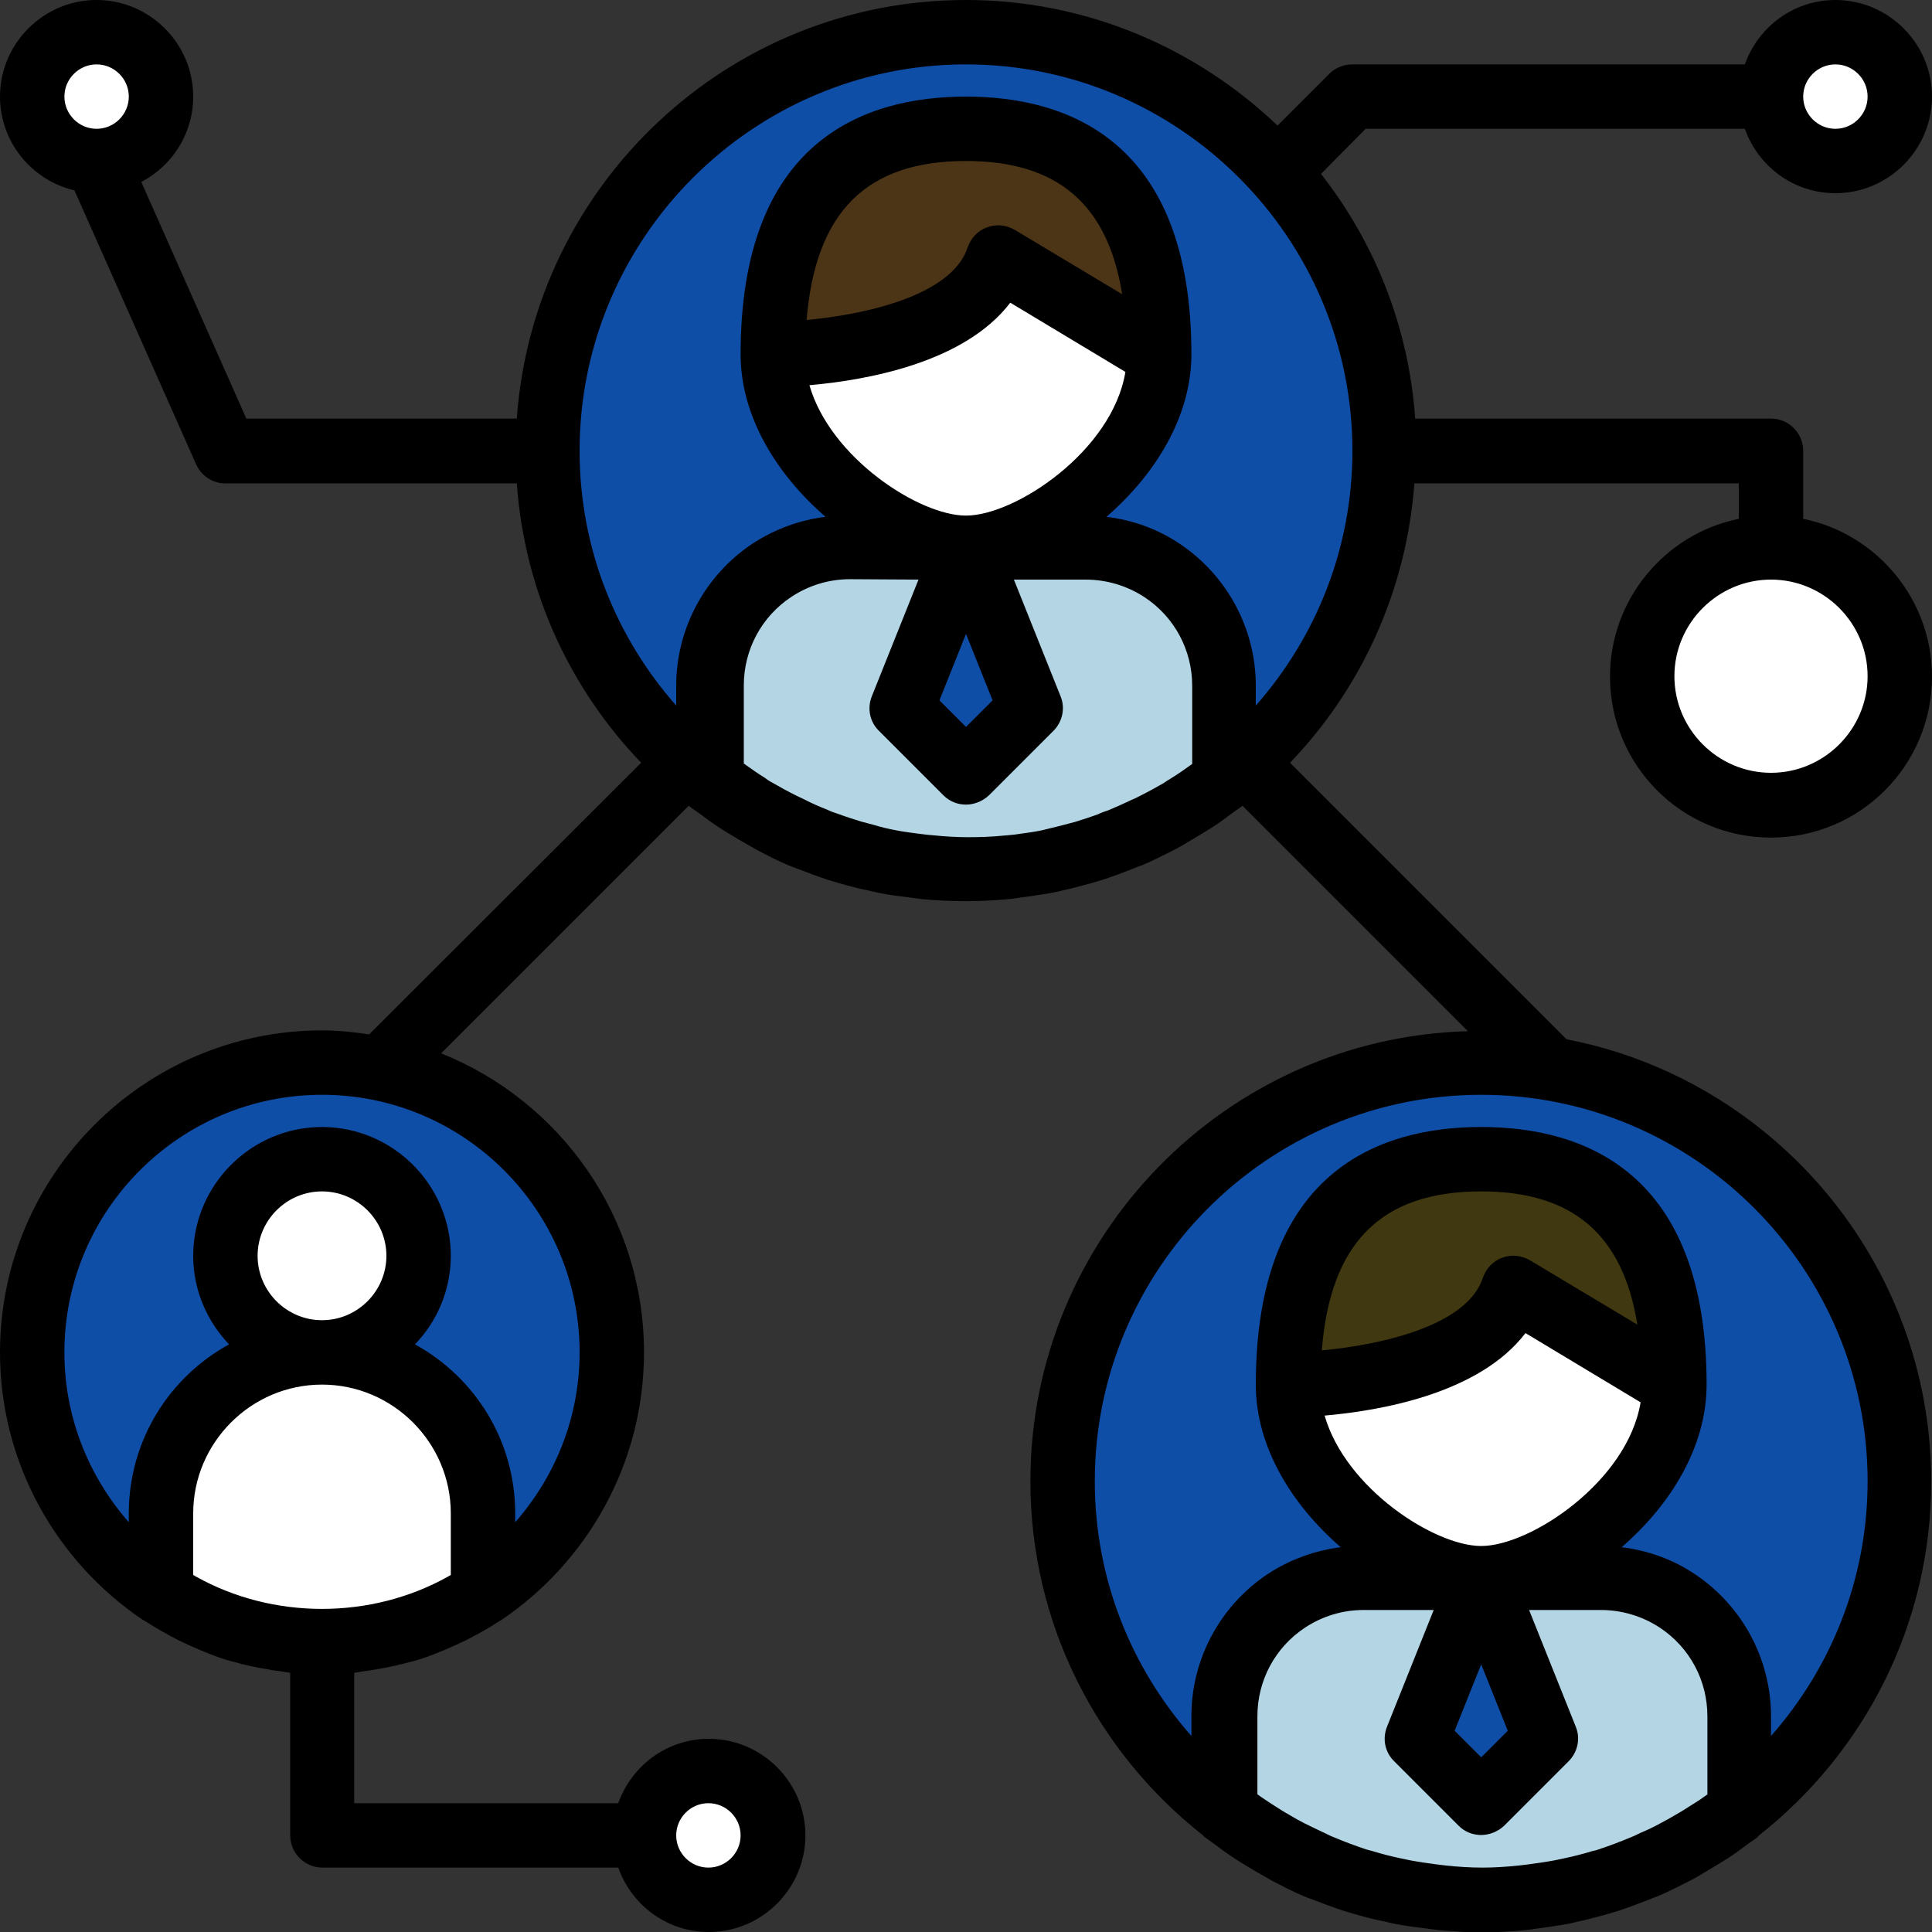 <?xml version="1.0" encoding="UTF-8" standalone="no"?>
<!-- Generator: Adobe Illustrator 23.1.1, SVG Export Plug-In . SVG Version: 6.00 Build 0)  -->

<svg
   xmlns:dc="http://purl.org/dc/elements/1.1/"
   xmlns:cc="http://creativecommons.org/ns#"
   xmlns:rdf="http://www.w3.org/1999/02/22-rdf-syntax-ns#"
   xmlns:svg="http://www.w3.org/2000/svg"
   xmlns="http://www.w3.org/2000/svg"
   xmlns:sodipodi="http://sodipodi.sourceforge.net/DTD/sodipodi-0.dtd"
   xmlns:inkscape="http://www.inkscape.org/namespaces/inkscape"
   version="1.1"
   id="Capa_1"
   x="0px"
   y="0px"
   viewBox="0 0 480 480"
   style="enable-background:new 0 0 480 480;"
   xml:space="preserve"
   sodipodi:docname="connection-hover.svg"
   inkscape:version="0.92.3 (2405546, 2018-03-11)"><rect x="0" y="0" width="480" height="480" fill="#333333" stroke="none"/><defs
   id="defs269" /><sodipodi:namedview
   pagecolor="#ffffff"
   bordercolor="#666666"
   borderopacity="1"
   objecttolerance="10"
   gridtolerance="10"
   guidetolerance="10"
   inkscape:pageopacity="0"
   inkscape:pageshadow="2"
   inkscape:window-width="1920"
   inkscape:window-height="1016"
   id="namedview267"
   showgrid="false"
   inkscape:zoom="0.69532167"
   inkscape:cx="72.025373"
   inkscape:cy="362.7791"
   inkscape:window-x="0"
   inkscape:window-y="27"
   inkscape:window-maximized="1"
   inkscape:current-layer="Capa_1" />
<style
   type="text/css"
   id="style2">
	.st0{fill:#0F4EA7;}
	.st1{fill:#B3D5E4;}
	.st2{fill:#D45B5B;}
	.st3{fill:#FFFFFF;}
	.st4{fill:#4C3516;}
	.st5{fill:#3F3810;}
	.st6{fill:#23374E;}
</style>
<g
   id="g148">
	<path
   class="st0"
   d="M201.6,208.6c0.7,0.3,1.4,0.5,2.1,0.8c-0.1,0-0.2-0.1-0.4-0.2C202.8,209,202.2,208.8,201.6,208.6z"
   id="path4" />
	<path
   class="st0"
   d="M178,195.3c-0.1-0.1-0.2-0.2-0.3-0.2C177.8,195.2,177.9,195.3,178,195.3z"
   id="path6" />
	<path
   class="st0"
   d="M186,200.8c-0.3-0.2-0.6-0.3-0.9-0.5C185.5,200.4,185.7,200.6,186,200.8z"
   id="path8" />
	<path
   class="st0"
   d="M294.8,200.3c-0.3,0.2-0.6,0.3-0.9,0.5C294.3,200.6,294.5,200.4,294.8,200.3z"
   id="path10" />
	<path
   class="st0"
   d="M302.3,195.1c-0.1,0.1-0.2,0.2-0.3,0.2C302.1,195.3,302.2,195.2,302.3,195.1z"
   id="path12" />
	<path
   class="st0"
   d="M194.8,205.5c-0.6-0.3-1.1-0.5-1.7-0.8C193.7,205,194.2,205.3,194.8,205.5z"
   id="path14" />
	<path
   class="st0"
   d="M286.9,204.8c-0.5,0.3-1.1,0.5-1.7,0.8C285.8,205.3,286.3,205,286.9,204.8z"
   id="path16" />
	<path
   class="st0"
   d="M249.4,215.6c0.3,0,0.5,0,0.8-0.1c-0.1,0-0.3,0-0.4,0C249.7,215.5,249.6,215.5,249.4,215.6z"
   id="path18" />
	<path
   class="st0"
   d="M267.6,212.2c0.6-0.2,1.2-0.3,1.9-0.5c-0.4,0.1-0.8,0.2-1.2,0.3C268.1,212.1,267.8,212.1,267.6,212.2z"
   id="path20" />
	<path
   class="st0"
   d="M276.3,209.4c0.7-0.3,1.4-0.5,2.1-0.8c-0.6,0.2-1.2,0.4-1.8,0.6C276.5,209.3,276.4,209.3,276.3,209.4z"
   id="path22" />
	<path
   class="st0"
   d="M258.7,214.3c0.5-0.1,0.9-0.2,1.4-0.3c-0.3,0-0.5,0.1-0.8,0.1C259.1,214.2,258.9,214.2,258.7,214.3z"
   id="path24" />
	<path
   class="st0"
   d="M229.8,215.5c0.3,0,0.5,0,0.8,0.1c-0.1,0-0.3,0-0.4,0C230,215.5,229.9,215.5,229.8,215.5z"
   id="path26" />
	<path
   class="st0"
   d="M210.5,211.7c0.6,0.2,1.2,0.3,1.9,0.5c-0.2-0.1-0.5-0.1-0.7-0.2C211.3,211.9,210.9,211.8,210.5,211.7z"
   id="path28" />
	<path
   class="st0"
   d="M219.9,214c0.5,0.1,0.9,0.2,1.4,0.3c-0.2,0-0.4-0.1-0.6-0.1C220.4,214.1,220.2,214.1,219.9,214z"
   id="path30" />
	<path
   class="st0"
   d="M253.3,215c1.8-0.2,3.6-0.4,5.3-0.8c-1.4,0.3-2.8,0.4-4.2,0.6C254.1,214.9,253.7,215,253.3,215z"
   id="path32" />
	<path
   class="st0"
   d="M211.7,212c0.2,0.1,0.5,0.1,0.7,0.2c0.7,0.2,1.4,0.3,2,0.5C213.5,212.5,212.6,212.3,211.7,212z"
   id="path34" />
	<path
   class="st0"
   d="M254.5,214.9c1.4-0.2,2.8-0.3,4.2-0.6c0.2,0,0.4-0.1,0.6-0.1C257.7,214.4,256.1,214.7,254.5,214.9z"
   id="path36" />
	<path
   class="st0"
   d="M221.3,214.3c1.8,0.3,3.5,0.5,5.3,0.8c-0.4,0-0.8-0.1-1.1-0.2C224.1,214.7,222.7,214.5,221.3,214.3z"
   id="path38" />
	<path
   class="st0"
   d="M265.6,212.7c0.7-0.2,1.4-0.3,2-0.5c0.2-0.1,0.5-0.1,0.7-0.2C267.4,212.3,266.5,212.5,265.6,212.7z"
   id="path40" />
	<path
   class="st0"
   d="M240,216c3.2,0,6.3-0.2,9.4-0.4c0.1,0,0.3,0,0.4,0C246.6,215.8,243.3,216,240,216z"
   id="path42" />
	<path
   class="st0"
   d="M263.6,213.2c1.3-0.3,2.7-0.6,4-1c-0.7,0.2-1.4,0.3-2,0.5C264.9,212.9,264.3,213,263.6,213.2z"
   id="path44" />
	<path
   class="st0"
   d="M212.4,212.2c1.3,0.4,2.6,0.7,4,1c-0.7-0.2-1.3-0.3-2-0.5C213.7,212.5,213.1,212.4,212.4,212.2z"
   id="path46" />
	<path
   class="st0"
   d="M275.8,209.6c0.2-0.1,0.3-0.1,0.5-0.2c0.1,0,0.2-0.1,0.4-0.2C276.4,209.3,276.1,209.4,275.8,209.6z"
   id="path48" />
	<path
   class="st0"
   d="M197.9,207c-0.5-0.2-0.9-0.5-1.4-0.7C197,206.6,197.4,206.8,197.9,207z"
   id="path50" />
	<path
   class="st0"
   d="M273.1,210.5c1.1-0.4,2.1-0.7,3.1-1.1c-0.2,0.1-0.3,0.1-0.5,0.2C274.9,209.9,274,210.2,273.1,210.5z"
   id="path52" />
	<path
   class="st0"
   d="M230.6,215.6c3.1,0.3,6.3,0.4,9.4,0.4c-3.3,0-6.6-0.2-9.8-0.5C230.3,215.5,230.4,215.5,230.6,215.6z"
   id="path54" />
	<path
   class="st0"
   d="M283.5,206.4c-0.5,0.2-0.9,0.5-1.4,0.7C282.6,206.8,283,206.6,283.5,206.4z"
   id="path56" />
	<path
   class="st0"
   d="M220.7,214.1c0.2,0,0.4,0.1,0.6,0.1c1.4,0.3,2.8,0.4,4.2,0.6C223.9,214.7,222.3,214.4,220.7,214.1z"
   id="path58" />
	<path
   class="st0"
   d="M203.7,209.4c1,0.4,2.1,0.8,3.1,1.1c-0.9-0.3-1.7-0.6-2.6-1C204.1,209.5,203.9,209.4,203.7,209.4z"
   id="path60" />
	<path
   class="st0"
   d="M249.4,215.6c-3.1,0.3-6.3,0.4-9.4,0.4C243.2,216,246.3,215.8,249.4,215.6z"
   id="path62" />
	<path
   class="st0"
   d="M203.4,209.2c0.1,0,0.2,0.1,0.4,0.2c0.2,0.1,0.3,0.1,0.5,0.2C203.9,209.4,203.6,209.3,203.4,209.2z"
   id="path64" />
	<path
   class="st0"
   d="M240,216c-3.2,0-6.3-0.2-9.4-0.4C233.7,215.8,236.8,216,240,216z"
   id="path66" />
	<path
   class="st0"
   d="M200.3,208c0.4,0.2,0.9,0.4,1.3,0.6c0.6,0.2,1.2,0.4,1.8,0.6C202.3,208.8,201.3,208.4,200.3,208z"
   id="path68" />
	<path
   class="st0"
   d="M276.6,209.2c0.6-0.2,1.2-0.4,1.8-0.6c0.4-0.2,0.9-0.4,1.3-0.6C278.7,208.4,277.7,208.8,276.6,209.2z"
   id="path70" />
	<path
   class="st0"
   d="M278.4,208.6c1.2-0.5,2.5-1,3.7-1.5c-0.8,0.3-1.6,0.6-2.4,1C279.3,208.2,278.9,208.4,278.4,208.6z"
   id="path72" />
	<path
   class="st0"
   d="M227.5,215.2c0.8,0.1,1.5,0.2,2.3,0.3c0.1,0,0.3,0,0.4,0C229.3,215.4,228.4,215.3,227.5,215.2z"
   id="path74" />
	<path
   class="st0"
   d="M197.9,207c1.2,0.5,2.5,1,3.7,1.5c-0.4-0.2-0.9-0.4-1.3-0.6C199.5,207.7,198.7,207.4,197.9,207z"
   id="path76" />
	<path
   class="st0"
   d="M176,193.9v-0.1c-1.8-1.4-3.6-2.8-5.4-4.4l0,0c2.3,2,4.6,3.9,7,5.8c-0.2-0.1-0.3-0.3-0.5-0.4   C176.8,194.4,176.4,194.2,176,193.9z"
   id="path78" />
	<path
   class="st0"
   d="M269.5,211.7c1.2-0.4,2.5-0.8,3.7-1.2c-0.6,0.2-1.3,0.4-2,0.6C270.6,211.3,270,211.5,269.5,211.7z"
   id="path80" />
	<path
   class="st0"
   d="M206.9,210.5c1.2,0.4,2.4,0.8,3.7,1.2c-0.6-0.2-1.1-0.4-1.7-0.6C208.2,210.9,207.5,210.7,206.9,210.5z"
   id="path82" />
	<path
   class="st0"
   d="M240,8c-57.4,0-104,46.6-104,104c0,30.8,13.4,58.3,34.6,77.4l0,0c1.7,1.5,3.5,3,5.4,4.4v-23.3   c0-11.5,5.8-22.3,15.3-28.6c5.7-3.8,12.3-5.8,19.1-5.8H240c-17,0-48-21.5-48-48s8-56,48-56s48,29.5,48,56s-31,48-48,48h29.6   c6.8,0,13.4,2,19.1,5.8c9.6,6.4,15.3,17.1,15.3,28.6v23.3c1.8-1.4,3.6-2.8,5.4-4.4l0,0c21.2-19,34.6-46.6,34.6-77.4   c0-26.7-10.1-50.9-26.6-69.4l0,0l0,0C298.3,21.4,270.8,8,240,8z"
   id="path84" />
	<path
   class="st0"
   d="M304,193.7v0.1c-0.4,0.3-0.8,0.6-1.2,0.9c-0.2,0.1-0.3,0.3-0.5,0.4c2.4-1.8,4.8-3.7,7-5.8l0,0   C307.6,190.9,305.8,192.3,304,193.7z"
   id="path86" />
	<path
   class="st0"
   d="M300.6,196.3c0.5-0.3,1-0.6,1.4-1c0.1-0.1,0.2-0.2,0.3-0.2c0.2-0.1,0.3-0.3,0.5-0.4   C302.1,195.3,301.3,195.8,300.6,196.3z"
   id="path88" />
	<path
   class="st0"
   d="M295.5,199.8c-0.2,0.2-0.5,0.3-0.7,0.5c2.5-1.5,4.9-3.2,7.2-4.9c-0.5,0.3-1,0.6-1.4,1   C298.9,197.5,297.3,198.7,295.5,199.8z"
   id="path90" />
	<path
   class="st0"
   d="M268.3,212c0.4-0.1,0.8-0.2,1.2-0.3c0.6-0.2,1.1-0.4,1.7-0.6C270.2,211.4,269.3,211.7,268.3,212z"
   id="path92" />
	<path
   class="st0"
   d="M283.5,206.4c0.6-0.3,1.1-0.6,1.7-0.8c-0.2,0.1-0.4,0.2-0.6,0.3C284.3,206,283.9,206.2,283.5,206.4z"
   id="path94" />
	<path
   class="st0"
   d="M284.6,205.8c0.2-0.1,0.4-0.2,0.6-0.3c0.6-0.3,1.1-0.5,1.7-0.8c0.3-0.2,0.6-0.4,1-0.6   C286.8,204.8,285.7,205.3,284.6,205.8z"
   id="path96" />
	<path
   class="st0"
   d="M292.7,201.5c0.4-0.2,0.8-0.4,1.2-0.7c0.3-0.2,0.6-0.3,0.9-0.5c0.2-0.2,0.5-0.3,0.7-0.5   C294.6,200.4,293.7,200.9,292.7,201.5z"
   id="path98" />
	<path
   class="st0"
   d="M287.8,204.2c-0.3,0.2-0.6,0.4-1,0.6c2.4-1.2,4.8-2.6,7.1-4c-0.4,0.2-0.8,0.5-1.2,0.7   C291.1,202.4,289.5,203.3,287.8,204.2z"
   id="path100" />
	<path
   class="st0"
   d="M260.1,214c1.2-0.2,2.4-0.5,3.6-0.8c-0.5,0.1-1,0.2-1.4,0.3C261.5,213.7,260.8,213.9,260.1,214z"
   id="path102" />
	<path
   class="st0"
   d="M250.2,215.5c1-0.1,2.1-0.3,3.1-0.4c-0.3,0-0.5,0.1-0.8,0.1C251.8,215.2,251,215.4,250.2,215.5z"
   id="path104" />
	<path
   class="st0"
   d="M208.8,211.1c0.6,0.2,1.1,0.4,1.7,0.6c0.4,0.1,0.8,0.2,1.2,0.3C210.7,211.7,209.8,211.4,208.8,211.1z"
   id="path106" />
	<path
   class="st0"
   d="M249.8,215.5c0.1,0,0.3,0,0.4,0c0.8-0.1,1.5-0.2,2.3-0.3C251.6,215.3,250.7,215.4,249.8,215.5z"
   id="path108" />
	<path
   class="st0"
   d="M194.8,205.5c0.6,0.3,1.1,0.6,1.7,0.8c-0.4-0.2-0.8-0.4-1.1-0.6C195.2,205.7,195,205.6,194.8,205.5z"
   id="path110" />
	<path
   class="st0"
   d="M216.4,213.2c1.2,0.3,2.4,0.6,3.6,0.8c-0.7-0.1-1.4-0.4-2.1-0.5C217.3,213.4,216.8,213.3,216.4,213.2z"
   id="path112" />
	<path
   class="st0"
   d="M192.2,204.2c0.3,0.2,0.6,0.4,1,0.6c0.5,0.3,1.1,0.5,1.7,0.8c0.2,0.1,0.4,0.2,0.6,0.3   C194.3,205.3,193.2,204.8,192.2,204.2z"
   id="path114" />
	<path
   class="st0"
   d="M187.3,201.5c-0.4-0.2-0.8-0.4-1.2-0.7c2.3,1.4,4.7,2.7,7.1,4c-0.3-0.2-0.6-0.4-1-0.6   C190.5,203.3,188.9,202.4,187.3,201.5z"
   id="path116" />
	<path
   class="st0"
   d="M226.7,215c1,0.1,2.1,0.3,3.1,0.4c-0.8-0.1-1.5-0.2-2.3-0.3C227.2,215.1,226.9,215.1,226.7,215z"
   id="path118" />
	<path
   class="st0"
   d="M217.8,213.5c0.7,0.2,1.4,0.4,2.1,0.5c0.3,0,0.5,0.1,0.8,0.1C219.7,214,218.8,213.7,217.8,213.5z"
   id="path120" />
	<path
   class="st0"
   d="M179.4,196.3c-0.5-0.3-1-0.6-1.4-1c2.3,1.7,4.7,3.4,7.2,4.9c-0.2-0.2-0.5-0.3-0.7-0.5   C182.7,198.7,181.1,197.5,179.4,196.3z"
   id="path122" />
	<path
   class="st0"
   d="M177.2,194.7c0.2,0.1,0.3,0.3,0.5,0.4c0.1,0.1,0.2,0.2,0.3,0.2c0.5,0.3,1,0.6,1.4,1   C178.7,195.8,177.9,195.3,177.2,194.7z"
   id="path124" />
	<path
   class="st0"
   d="M259.3,214.1c0.3,0,0.5-0.1,0.8-0.1c0.7-0.1,1.4-0.4,2.1-0.5C261.2,213.7,260.3,214,259.3,214.1z"
   id="path126" />
	<path
   class="st0"
   d="M184.5,199.8c0.2,0.2,0.5,0.3,0.7,0.5c0.3,0.2,0.6,0.3,0.9,0.5c0.4,0.2,0.8,0.5,1.2,0.7   C186.3,200.9,185.4,200.4,184.5,199.8z"
   id="path128" />
	<path
   class="st0"
   d="M304,193.9v-0.1c-0.4,0.3-0.8,0.7-1.2,1C303.2,194.4,303.6,194.2,304,193.9z"
   id="path130" />
	<path
   class="st0"
   d="M225.5,214.9c0.4,0.1,0.8,0.1,1.1,0.2c0.3,0,0.5,0.1,0.8,0.1C226.8,215.1,226.2,215,225.5,214.9z"
   id="path132" />
	<path
   class="st0"
   d="M214.4,212.7c0.7,0.2,1.3,0.4,2,0.5c0.5,0.1,1,0.2,1.4,0.3C216.7,213.3,215.5,213,214.4,212.7z"
   id="path134" />
	<path
   class="st0"
   d="M300.6,196.3c-1.6,1.2-3.3,2.4-5,3.4C297.3,198.7,298.9,197.5,300.6,196.3z"
   id="path136" />
	<path
   class="st0"
   d="M204.2,209.6c0.9,0.3,1.7,0.7,2.6,1c0.6,0.2,1.3,0.4,2,0.6C207.3,210.6,205.7,210.1,204.2,209.6z"
   id="path138" />
	<path
   class="st0"
   d="M252.5,215.2c0.3,0,0.5-0.1,0.8-0.1c0.4,0,0.8-0.1,1.1-0.2C253.8,215,253.2,215.1,252.5,215.2z"
   id="path140" />
	<path
   class="st0"
   d="M187.3,201.5c1.6,1,3.2,1.9,4.9,2.7C190.5,203.3,188.9,202.4,187.3,201.5z"
   id="path142" />
	<path
   class="st0"
   d="M262.2,213.5c0.5-0.1,1-0.2,1.4-0.3c0.7-0.2,1.3-0.3,2-0.5C264.5,213,263.3,213.3,262.2,213.5z"
   id="path144" />
	<path
   class="st0"
   d="M292.7,201.5c-1.6,1-3.2,1.9-4.9,2.7C289.5,203.3,291.1,202.4,292.7,201.5z"
   id="path146" />
</g>
<path
   class="st1"
   d="M252.5,215.2c0.7-0.1,1.3-0.2,1.9-0.3c1.6-0.2,3.2-0.4,4.8-0.7c1-0.2,1.9-0.4,2.9-0.6c1.1-0.2,2.3-0.5,3.4-0.8  c0.9-0.2,1.8-0.4,2.7-0.7c1-0.3,1.9-0.6,2.9-0.9c1.5-0.5,3.1-1,4.6-1.6c0.3-0.1,0.6-0.2,0.9-0.3c1-0.4,2.1-0.8,3.1-1.2  c1.7-0.7,3.3-1.4,4.9-2.2c1.1-0.5,2.2-1,3.2-1.6c1.7-0.9,3.3-1.8,4.9-2.7c0.9-0.6,1.9-1.1,2.8-1.7c1.7-1.1,3.4-2.3,5-3.4  c0.7-0.5,1.5-1,2.2-1.6c0.4-0.3,0.8-0.7,1.2-1v-23.3c0-11.5-5.8-22.3-15.3-28.6c-5.6-3.8-12.3-5.8-19.1-5.8H240l16,40l-16,16l-16-16  l16-40h-29.6c-6.8,0-13.4,2-19.1,5.8c-9.6,6.4-15.3,17.1-15.3,28.6v23.3c0.4,0.3,0.8,0.7,1.2,1c0.7,0.5,1.5,1.1,2.2,1.6  c1.6,1.2,3.3,2.4,5,3.4c0.9,0.6,1.9,1.1,2.8,1.7c1.6,1,3.2,1.9,4.9,2.7c1.1,0.6,2.1,1.1,3.2,1.6c1.6,0.8,3.2,1.5,4.9,2.2  c1,0.4,2,0.8,3.1,1.2c0.3,0.1,0.6,0.2,0.9,0.3c1.5,0.6,3,1.1,4.6,1.6c1,0.3,1.9,0.6,2.9,0.9c0.9,0.3,1.8,0.5,2.7,0.7  c1.1,0.3,2.2,0.6,3.4,0.8c1,0.2,1.9,0.4,2.9,0.6c1.6,0.3,3.2,0.5,4.8,0.7c0.6,0.1,1.3,0.2,1.9,0.3c0.9,0.1,1.8,0.3,2.7,0.3  c3.2,0.3,6.5,0.5,9.8,0.5s6.6-0.2,9.8-0.5C250.7,215.4,251.6,215.3,252.5,215.2z"
   id="path150" />
<g
   id="g162">
	<path
   class="st2"
   d="M195.4,205.8c0.4,0.2,0.8,0.4,1.1,0.6c0.5,0.2,0.9,0.5,1.4,0.7c0.8,0.3,1.6,0.6,2.4,1   C198.6,207.3,197,206.6,195.4,205.8z"
   id="path152" />
	<path
   class="st2"
   d="M179.4,196.3c1.7,1.2,3.3,2.4,5,3.4C182.8,198.7,181.1,197.5,179.4,196.3z"
   id="path154" />
	<path
   class="st2"
   d="M279.7,208c0.8-0.3,1.6-0.6,2.4-1c0.5-0.2,0.9-0.5,1.4-0.7c0.4-0.2,0.8-0.4,1.1-0.6   C283,206.6,281.4,207.3,279.7,208z"
   id="path156" />
	<path
   class="st2"
   d="M271.2,211.1c0.6-0.2,1.3-0.4,2-0.6c0.9-0.3,1.7-0.6,2.6-1C274.3,210.1,272.7,210.6,271.2,211.1z"
   id="path158" />
	<path
   class="st2"
   d="M177.2,194.7c-0.4-0.3-0.8-0.7-1.2-1v0.1C176.4,194.2,176.8,194.4,177.2,194.7z"
   id="path160" />
</g>
<path
   class="st3"
   d="M288,88l-40-24c-8,24-56,24-56,24c0,26.5,31,48,48,48S288,114.5,288,88z"
   id="path164" />
<path
   class="st4"
   d="M248,64l40,24c0-26.5-8-56-48-56s-48,29.5-48,56C192,88,240,88,248,64z"
   id="path166" />
<g
   id="g208">
	<polygon
   class="st0"
   points="240,192 256,176 240,136 224,176  "
   id="polygon168" />
	<path
   class="st0"
   d="M387.3,470.1c-2,0.4-4,0.7-6,0.9C383.3,470.8,385.3,470.5,387.3,470.1z"
   id="path170" />
	<path
   class="st0"
   d="M325.9,463c-0.5-0.2-0.9-0.5-1.4-0.7C325,462.6,325.4,462.8,325.9,463z"
   id="path172" />
	<path
   class="st0"
   d="M354.7,471c-2-0.3-4-0.5-6-0.9C350.7,470.5,352.7,470.8,354.7,471z"
   id="path174" />
	<path
   class="st0"
   d="M377.8,471.5c-3.2,0.3-6.5,0.5-9.8,0.5C371.3,472,374.6,471.8,377.8,471.5z"
   id="path176" />
	<path
   class="st0"
   d="M396.3,468c-1.5,0.4-3.1,0.8-4.7,1.2C393.2,468.8,394.8,468.4,396.3,468z"
   id="path178" />
	<path
   class="st0"
   d="M368,472c-3.3,0-6.6-0.2-9.8-0.5C361.4,471.8,364.7,472,368,472z"
   id="path180" />
	<path
   class="st0"
   d="M404.6,465.2c-1.2,0.4-2.3,0.9-3.5,1.3C402.3,466.1,403.5,465.7,404.6,465.2z"
   id="path182" />
	<path
   class="st0"
   d="M334.9,466.5c-1.2-0.4-2.3-0.8-3.5-1.3C332.5,465.7,333.7,466.1,334.9,466.5z"
   id="path184" />
	<path
   class="st0"
   d="M344.4,469.2c-1.6-0.4-3.1-0.8-4.7-1.2C341.2,468.4,342.8,468.8,344.4,469.2z"
   id="path186" />
	<path
   class="st0"
   d="M411.5,462.4c-0.5,0.2-0.9,0.5-1.4,0.7C410.6,462.8,411,462.6,411.5,462.4z"
   id="path188" />
	<path
   class="st0"
   d="M358.2,471.5c-1.2-0.1-2.3-0.3-3.5-0.5C355.8,471.2,357,471.4,358.2,471.5z"
   id="path190" />
	<path
   class="st0"
   d="M381.3,471c-1.2,0.2-2.3,0.3-3.5,0.5C379,471.4,380.2,471.2,381.3,471z"
   id="path192" />
	<path
   class="st0"
   d="M410.1,463c-1.8,0.8-3.6,1.5-5.5,2.2C406.5,464.5,408.3,463.8,410.1,463z"
   id="path194" />
	<path
   class="st0"
   d="M401.1,466.5c-1.6,0.5-3.2,1-4.8,1.5C397.9,467.5,399.5,467,401.1,466.5z"
   id="path196" />
	<path
   class="st0"
   d="M391.6,469.2c-1.4,0.3-2.9,0.7-4.3,0.9C388.8,469.9,390.2,469.5,391.6,469.2z"
   id="path198" />
	<path
   class="st0"
   d="M339.7,468c-1.6-0.5-3.2-0.9-4.8-1.5C336.5,467,338.1,467.5,339.7,468z"
   id="path200" />
	<path
   class="st0"
   d="M348.7,470.1c-1.5-0.3-2.9-0.6-4.3-0.9C345.8,469.5,347.2,469.9,348.7,470.1z"
   id="path202" />
	<path
   class="st0"
   d="M331.4,465.2c-1.8-0.7-3.7-1.4-5.5-2.2C327.7,463.8,329.5,464.5,331.4,465.2z"
   id="path204" />
	<path
   class="st0"
   d="M368,264c-57.4,0-104,46.6-104,104c0,41.9,24.8,77.9,60.5,94.4c-7.3-3.4-14.2-7.6-20.5-12.5v-23.4   c0-11.5,5.8-22.3,15.3-28.6c5.7-3.8,12.3-5.8,19.1-5.8H368c-17,0-48-21.5-48-48s8-56,48-56s48,29.5,48,56s-31,48-48,48h29.6   c6.8,0,13.4,2,19.1,5.8c9.6,6.4,15.3,17.1,15.3,28.6v23.4c-6.3,4.9-13.2,9.1-20.5,12.5c35.7-16.5,60.5-52.5,60.5-94.4   C472,310.6,425.4,264,368,264z"
   id="path206" />
</g>
<g
   id="g214">
	<path
   class="st1"
   d="M432,426.4c0-11.5-5.8-22.3-15.3-28.6c-5.7-3.8-12.3-5.8-19.1-5.8H368l16,40l-16,16l-16-16l16-40h-29.6   c-6.8,0-13.4,2-19.1,5.8c-9.6,6.4-15.3,17.1-15.3,28.6v23.4c6.3,4.9,13.2,9.1,20.5,12.5c0.5,0.2,0.9,0.5,1.4,0.7   c1.8,0.8,3.6,1.5,5.5,2.2c1.2,0.4,2.3,0.9,3.5,1.3c1.6,0.5,3.2,1,4.8,1.5c1.5,0.4,3.1,0.8,4.7,1.2c1.4,0.3,2.9,0.7,4.3,0.9   c2,0.4,4,0.7,6,0.9c1.2,0.2,2.3,0.3,3.5,0.5c3.2,0.3,6.5,0.5,9.8,0.5s6.6-0.2,9.8-0.5c1.2-0.1,2.3-0.3,3.5-0.5c2-0.3,4-0.5,6-0.9   c1.5-0.3,2.9-0.6,4.3-0.9c1.6-0.4,3.1-0.8,4.7-1.2c1.6-0.5,3.2-0.9,4.8-1.5c1.2-0.4,2.3-0.8,3.5-1.3c1.8-0.7,3.7-1.4,5.5-2.2   c0.5-0.2,0.9-0.5,1.4-0.7c7.3-3.4,14.2-7.6,20.5-12.5L432,426.4L432,426.4z"
   id="path210" />
	<path
   class="st5"
   d="M376,320l40,24c0-26.5-8-56-48-56s-48,29.5-48,56C320,344,368,344,376,320z"
   id="path212" />
</g>
<path
   class="st3"
   d="M416,344l-40-24c-8,24-56,24-56,24c0,26.5,31,48,48,48S416,370.5,416,344z"
   id="path216" />
<g
   id="g234">
	<polygon
   class="st0"
   points="368,448 384,432 368,392 352,432  "
   id="polygon218" />
	<path
   class="st0"
   d="M110.1,401.3c-2.9,1.3-5.8,2.5-8.8,3.5C104.3,403.9,107.2,402.7,110.1,401.3z"
   id="path220" />
	<path
   class="st0"
   d="M40,376c0-22.1,17.9-40,40-40c-13.3,0-24-10.7-24-24s10.7-24,24-24s24,10.7,24,24s-10.7,24-24,24   c22.1,0,40,17.9,40,40v19.9c-2.6,1.7-5.3,3.2-8.1,4.6c23.7-11.8,40.1-36.2,40.1-64.5c0-39.8-32.2-72-72-72S8,296.2,8,336   c0,28.3,16.4,52.7,40.1,64.5c-2.8-1.4-5.5-2.9-8.1-4.6V376z"
   id="path222" />
	<path
   class="st0"
   d="M58.7,404.8c-3-0.9-6-2.1-8.8-3.5C52.8,402.7,55.7,403.9,58.7,404.8z"
   id="path224" />
	<path
   class="st0"
   d="M101.2,404.8c-3,0.9-6,1.6-9.2,2.1C95.2,406.4,98.3,405.7,101.2,404.8z"
   id="path226" />
	<path
   class="st0"
   d="M80,408c3.3,0,6.5-0.3,9.7-0.7C86.5,407.7,83.3,408,80,408z"
   id="path228" />
	<path
   class="st0"
   d="M80,408c-3.3,0-6.5-0.3-9.7-0.7C73.5,407.7,76.7,408,80,408z"
   id="path230" />
	<path
   class="st0"
   d="M67.9,406.9c-3.1-0.5-6.2-1.2-9.2-2.1C61.7,405.7,64.8,406.4,67.9,406.9z"
   id="path232" />
</g>
<circle
   class="st3"
   cx="80"
   cy="312"
   r="24"
   id="circle236" />
<g
   id="g250">
	<path
   class="st2"
   d="M101.3,404.8C101.3,404.8,101.2,404.8,101.3,404.8C101.2,404.8,101.3,404.8,101.3,404.8z"
   id="path238" />
	<path
   class="st2"
   d="M92.1,406.9c-0.8,0.1-1.6,0.2-2.3,0.4C90.5,407.2,91.3,407,92.1,406.9z"
   id="path240" />
	<path
   class="st2"
   d="M111.9,400.5c-0.6,0.3-1.2,0.6-1.8,0.9C110.7,401.1,111.3,400.8,111.9,400.5z"
   id="path242" />
	<path
   class="st2"
   d="M70.3,407.3c-0.8-0.1-1.6-0.2-2.3-0.4C68.7,407,69.5,407.2,70.3,407.3z"
   id="path244" />
	<path
   class="st2"
   d="M49.9,401.3c-0.6-0.3-1.2-0.6-1.8-0.9C48.7,400.8,49.3,401.1,49.9,401.3z"
   id="path246" />
	<path
   class="st2"
   d="M58.8,404.8C58.8,404.8,58.7,404.8,58.8,404.8C58.7,404.8,58.8,404.8,58.8,404.8z"
   id="path248" />
</g>
<path
   class="st3"
   d="M92.1,406.9c3.1-0.5,6.2-1.2,9.2-2.1c0,0,0,0,0,0c3-0.9,6-2.1,8.8-3.5c0.6-0.3,1.2-0.6,1.8-0.9  c2.8-1.4,5.5-2.9,8.1-4.6V376c0-22.1-17.9-40-40-40s-40,17.9-40,40v19.9c2.6,1.7,5.3,3.2,8.1,4.6c0.6,0.3,1.2,0.6,1.8,0.9  c2.9,1.3,5.8,2.5,8.8,3.5c0,0,0,0,0,0c3,0.9,6,1.6,9.2,2.1c0.8,0.1,1.6,0.2,2.3,0.4c3.2,0.4,6.4,0.7,9.7,0.7s6.5-0.3,9.7-0.7  C90.5,407.2,91.3,407,92.1,406.9z"
   id="path252" />
<g
   id="g262">
	<circle
   class="st0"
   cx="176"
   cy="456"
   r="16"
   id="circle254"
   style="fill:#ffffff" />
	<circle
   class="st0"
   cx="24"
   cy="24"
   r="16"
   id="circle256"
   style="fill:#ffffff" />
	<circle
   class="st0"
   cx="440"
   cy="168"
   r="32"
   id="circle258"
   style="fill:#ffffff" />
	<circle
   class="st0"
   cx="456"
   cy="24"
   r="16"
   id="circle260"
   style="fill:#ffffff" />
</g>
<path
   class="st6"
   d="M433.5,32c3.3,9.3,12.1,16,22.5,16c13.2,0,24-10.8,24-24S469.2,0,456,0c-10.4,0-19.2,6.7-22.5,16H336  c-2.1,0-4.2,0.8-5.7,2.3l-12.9,12.9C297.3,12,270,0,240,0c-59.1,0-107.5,46-111.6,104H61.2L35.1,45.2c7.7-4,12.9-12,12.9-21.2  C48,10.8,37.2,0,24,0S0,10.8,0,24c0,11.3,7.9,20.8,18.5,23.3l30.2,68c1.3,2.9,4.1,4.8,7.3,4.8h72.4c1.9,26.9,13.3,51.1,30.9,69.4  L91.7,257c-3.8-0.6-7.7-1-11.7-1c-44.1,0-80,35.9-80,80c0,27.6,14.1,52,35.4,66.4c0.1,0,0.1,0.1,0.2,0.1c0.3,0.2,0.7,0.4,1,0.6  c2.5,1.6,5.2,3.1,7.9,4.5c0.9,0.4,1.7,0.8,2.6,1.2c3.1,1.4,6.2,2.7,9.5,3.7c0.4,0.1,0.8,0.2,1.2,0.3c3,0.9,6,1.5,9.1,2  c0.9,0.2,1.8,0.3,2.7,0.4c0.8,0.1,1.7,0.3,2.5,0.4V456c0,4.4,3.6,8,8,8h73.5c3.3,9.3,12.1,16,22.5,16c13.2,0,24-10.8,24-24  s-10.8-24-24-24c-10.4,0-19.2,6.7-22.5,16H88v-32.4c0.8-0.1,1.7-0.3,2.5-0.4c0.9-0.1,1.8-0.3,2.7-0.4c3.1-0.5,6.1-1.2,9.1-2  c0.4-0.1,0.8-0.2,1.2-0.3c3.3-1,6.4-2.3,9.5-3.7c0.9-0.4,1.7-0.8,2.6-1.2c2.7-1.4,5.4-2.8,7.9-4.5c0.3-0.2,0.7-0.4,1-0.6  c0.1,0,0.1-0.1,0.2-0.1C145.9,388,160,363.6,160,336c0-33.7-20.9-62.5-50.4-74.3l61.5-61.5c0.8,0.6,1.6,1.2,2.4,1.7  c1.6,1.2,3.2,2.4,4.9,3.5c1.6,1.1,3.4,2.1,5,3.1c1.6,0.9,3.1,1.8,4.7,2.7c2.5,1.3,5,2.6,7.6,3.7c0.9,0.4,1.8,0.7,2.6,1  c2.3,0.9,4.7,1.8,7.1,2.6c1,0.3,2,0.6,3,0.9c2.4,0.7,4.7,1.3,7.1,1.8c1.1,0.2,2.1,0.5,3.2,0.7c2.5,0.5,5,0.8,7.5,1.1  c1,0.1,2,0.3,3,0.4c3.5,0.3,7,0.5,10.6,0.5s7.1-0.2,10.6-0.5c1-0.1,2-0.2,3-0.4c2.5-0.3,5-0.7,7.5-1.1c1.1-0.2,2.1-0.4,3.2-0.7  c2.4-0.5,4.8-1.2,7.1-1.8c1-0.3,2-0.6,3-0.9c2.4-0.8,4.8-1.7,7.1-2.6c0.9-0.4,1.8-0.7,2.6-1c2.6-1.1,5.1-2.4,7.7-3.7  c1.6-0.8,3.1-1.7,4.7-2.7c1.7-1,3.4-2,5.1-3.1c1.7-1.1,3.3-2.3,4.9-3.5c0.8-0.6,1.6-1.1,2.4-1.7l56,56  C304.6,257.8,256,307.3,256,368c0,35.7,16.8,67.5,42.9,88c0.1,0,0.1,0.1,0.1,0.2c0.8,0.6,1.7,1.2,2.5,1.8c1.6,1.2,3.2,2.4,4.9,3.5  c1.6,1.1,3.4,2.1,5,3.1c1.6,0.9,3.1,1.8,4.7,2.7c2.5,1.3,5,2.6,7.6,3.7c0.9,0.4,1.8,0.7,2.6,1c2.3,0.9,4.7,1.8,7.1,2.6  c1,0.3,2,0.6,3,0.9c2.4,0.7,4.7,1.3,7.1,1.8c1.1,0.2,2.1,0.5,3.2,0.7c2.5,0.5,5,0.8,7.5,1.1c1,0.1,2,0.3,3,0.4  c3.5,0.3,7,0.6,10.6,0.6s7.1-0.2,10.6-0.5c1-0.1,2-0.2,3-0.4c2.5-0.3,5-0.7,7.5-1.1c1.1-0.2,2.1-0.4,3.2-0.7  c2.4-0.5,4.8-1.2,7.1-1.8c1-0.3,2-0.6,3-0.9c2.4-0.8,4.8-1.7,7.1-2.6c0.9-0.4,1.8-0.7,2.6-1c2.6-1.1,5.1-2.4,7.7-3.7  c1.6-0.8,3.1-1.7,4.7-2.7c1.7-1,3.4-2,5.1-3.1c1.7-1.1,3.3-2.3,4.9-3.5c0.8-0.6,1.7-1.1,2.5-1.8c0.1,0,0.1-0.1,0.1-0.2  c26.1-20.5,42.9-52.3,42.9-88c0-54.4-39-99.9-90.6-109.9l-68.7-68.7c17.6-18.3,28.9-42.6,30.9-69.4H432v8.8  c-18.2,3.7-32,19.9-32,39.2c0,22.1,17.9,40,40,40s40-17.9,40-40c0-19.3-13.8-35.5-32-39.2V112c0-4.4-3.6-8-8-8h-88.4  c-1.6-22.9-10.1-43.8-23.4-60.8L339.3,32H433.5z M456,16c4.4,0,8,3.6,8,8s-3.6,8-8,8s-8-3.6-8-8S451.6,16,456,16z M24,16  c4.4,0,8,3.6,8,8s-3.6,8-8,8s-8-3.6-8-8S19.6,16,24,16z M176,448c4.4,0,8,3.6,8,8s-3.6,8-8,8s-8-3.6-8-8S171.6,448,176,448z M64,312  c0-8.8,7.2-16,16-16s16,7.2,16,16s-7.2,16-16,16S64,320.8,64,312z M80,344c17.6,0,32,14.4,32,32v15.3c-0.2,0.1-0.5,0.3-0.7,0.4  c-19.1,10.7-43.5,10.7-62.6,0c-0.2-0.1-0.5-0.3-0.7-0.4V376C48,358.4,62.4,344,80,344z M144,336c0,16.2-6.1,30.9-16,42.2V376  c0-18.1-10-33.8-24.9-42c5.5-5.7,8.9-13.5,8.9-22c0-17.6-14.4-32-32-32s-32,14.4-32,32c0,8.5,3.4,16.2,8.9,22  C42,342.2,32,357.9,32,376v2.2c-9.9-11.3-16-26-16-42.2c0-35.3,28.7-64,64-64S144,300.7,144,336z M464,168c0,13.2-10.8,24-24,24  s-24-10.8-24-24s10.8-24,24-24S464,154.8,464,168z M251,75.2l28.6,17.2c-3.2,19.6-27.3,35.7-39.6,35.7c-11.6,0-33.7-14.3-38.9-32.4  C214.8,94.5,239.5,90.3,251,75.2z M200.4,79.5C202.6,52.7,215.2,40,240,40c22.7,0,35.2,10.7,38.8,33.1l-26.7-16  c-2.1-1.2-4.6-1.5-6.9-0.6c-2.3,0.8-4,2.7-4.8,5C236.4,73.6,214.5,78.2,200.4,79.5z M240,157.5l6.6,16.5l-6.6,6.6l-6.6-6.6  L240,157.5z M228.2,144l-11.6,29c-1.2,3-0.5,6.4,1.8,8.6l16,16c1.6,1.6,3.6,2.3,5.6,2.3s4.1-0.8,5.7-2.3l16-16  c2.3-2.3,3-5.7,1.8-8.6l-11.6-29h17.8c5.2,0,10.3,1.5,14.7,4.4c7.4,4.9,11.8,13.1,11.8,22v19.4c-1.8,1.3-3.5,2.5-5.3,3.6  c-0.6,0.4-1.2,0.7-1.7,1.1c-1.9,1.1-3.9,2.2-5.9,3.2c-0.7,0.4-1.4,0.7-2.1,1c-1.9,0.9-3.9,1.8-5.8,2.6c-0.9,0.3-1.8,0.6-2.6,1  c-1.9,0.7-3.8,1.3-5.7,1.9c-1.1,0.3-2.3,0.6-3.4,0.9c-1.6,0.4-3.3,0.8-4.9,1.2c-0.2,0-0.4,0.1-0.5,0.1c-1.5,0.3-3,0.5-4.5,0.7  c-1.1,0.2-2.1,0.3-3.2,0.4c-0.4,0-0.8,0.1-1.2,0.1c-3,0.3-5.9,0.4-8.9,0.4s-6-0.2-8.9-0.5c-0.4,0-0.8-0.1-1.2-0.1  c-1.1-0.1-2.2-0.3-3.2-0.4c-1.5-0.2-3-0.4-4.5-0.7c-0.2,0-0.4-0.1-0.5-0.1c-1.6-0.3-3.3-0.7-4.9-1.2c-1.1-0.3-2.3-0.6-3.4-0.9  c-1.9-0.6-3.8-1.2-5.7-1.9c-0.9-0.3-1.8-0.6-2.6-1c-2-0.8-3.9-1.6-5.8-2.6c-0.7-0.3-1.4-0.7-2.1-1c-2-1-4-2.1-5.9-3.2  c-0.6-0.3-1.2-0.7-1.7-1.1c-1.8-1.1-3.6-2.4-5.3-3.6v-19.4c0-8.9,4.4-17.1,11.8-22c4.4-2.9,9.4-4.4,14.6-4.4L228.2,144L228.2,144z   M379,331.2l28.6,17.2c-3.2,19.6-27.3,35.7-39.6,35.7c-11.6,0-33.7-14.3-38.9-32.4C342.8,350.5,367.5,346.3,379,331.2z M328.4,335.5  c2.1-26.8,14.8-39.5,39.6-39.5c22.7,0,35.2,10.7,38.8,33.1l-26.7-16c-2.1-1.2-4.6-1.5-6.9-0.6c-2.3,0.8-4,2.7-4.8,5  C364.4,329.6,342.5,334.2,328.4,335.5z M368,413.5l6.6,16.5l-6.6,6.6l-6.6-6.6L368,413.5z M356.2,400l-11.6,29  c-1.2,3-0.5,6.4,1.8,8.6l16,16c1.6,1.6,3.6,2.3,5.6,2.3s4.1-0.8,5.7-2.3l16-16c2.3-2.3,3-5.7,1.8-8.6l-11.6-29h17.8  c5.2,0,10.3,1.5,14.7,4.4c7.4,4.9,11.8,13.1,11.8,22v19.4c-0.2,0.2-0.4,0.3-0.7,0.5c-1.3,1-2.7,1.8-4.1,2.7c-1.1,0.7-2.2,1.4-3.3,2  c-1.2,0.7-2.4,1.4-3.6,2c-1.6,0.9-3.3,1.7-5,2.4c-0.8,0.4-1.6,0.8-2.4,1.1c-2.6,1.1-5.3,2.1-8,3c-0.5,0.2-1,0.3-1.5,0.4  c-2.3,0.7-4.6,1.3-7,1.8c-0.8,0.2-1.6,0.3-2.4,0.5c-2.1,0.4-4.3,0.7-6.5,1c-0.8,0.1-1.6,0.2-2.5,0.3c-3,0.3-5.9,0.5-8.9,0.5  s-6-0.2-8.9-0.5c-0.8-0.1-1.7-0.2-2.5-0.3c-2.2-0.3-4.4-0.6-6.5-1c-0.8-0.2-1.6-0.3-2.4-0.5c-2.4-0.5-4.7-1.1-7-1.8  c-0.5-0.1-1-0.3-1.5-0.4c-2.7-0.9-5.4-1.9-8-3c-0.8-0.3-1.6-0.7-2.4-1.1c-1.7-0.8-3.4-1.6-5-2.4c-1.2-0.6-2.4-1.3-3.6-2  c-1.1-0.6-2.2-1.3-3.3-2c-1.4-0.9-2.8-1.8-4.1-2.7c-0.2-0.2-0.4-0.3-0.7-0.5v-19.4c0-8.9,4.4-17.1,11.8-22c4.4-2.9,9.4-4.4,14.6-4.4  H356.2z M464,368c0,24.3-9.1,46.4-24,63.3v-4.9c0-14.2-7.1-27.4-18.9-35.3c-5.5-3.7-11.7-5.9-18.2-6.7  c11.9-10.3,21.1-24.7,21.1-40.4c0-52.9-30.5-64-56-64s-56,11.1-56,64c0,15.7,9.2,30.1,21.1,40.4c-6.5,0.8-12.7,3.1-18.2,6.7  c-11.8,7.9-18.9,21.1-18.9,35.3v4.9c-14.9-16.9-24-39-24-63.3c0-52.9,43.1-96,96-96S464,315.1,464,368z M312,175.3v-4.9  c0-14.2-7.1-27.4-18.9-35.3c-5.5-3.7-11.7-5.9-18.2-6.7C286.8,118.1,296,103.7,296,88c0-52.9-30.5-64-56-64s-56,11.1-56,64  c0,15.7,9.2,30.1,21.1,40.4c-6.5,0.8-12.7,3.1-18.2,6.7c-11.8,7.9-18.9,21.1-18.9,35.3v4.9c-14.9-16.9-24-39-24-63.3  c0-52.9,43.1-96,96-96s96,43.1,96,96C336,136.3,326.9,158.4,312,175.3z"
   id="path264"
   style="fill:#000000" />
</svg>